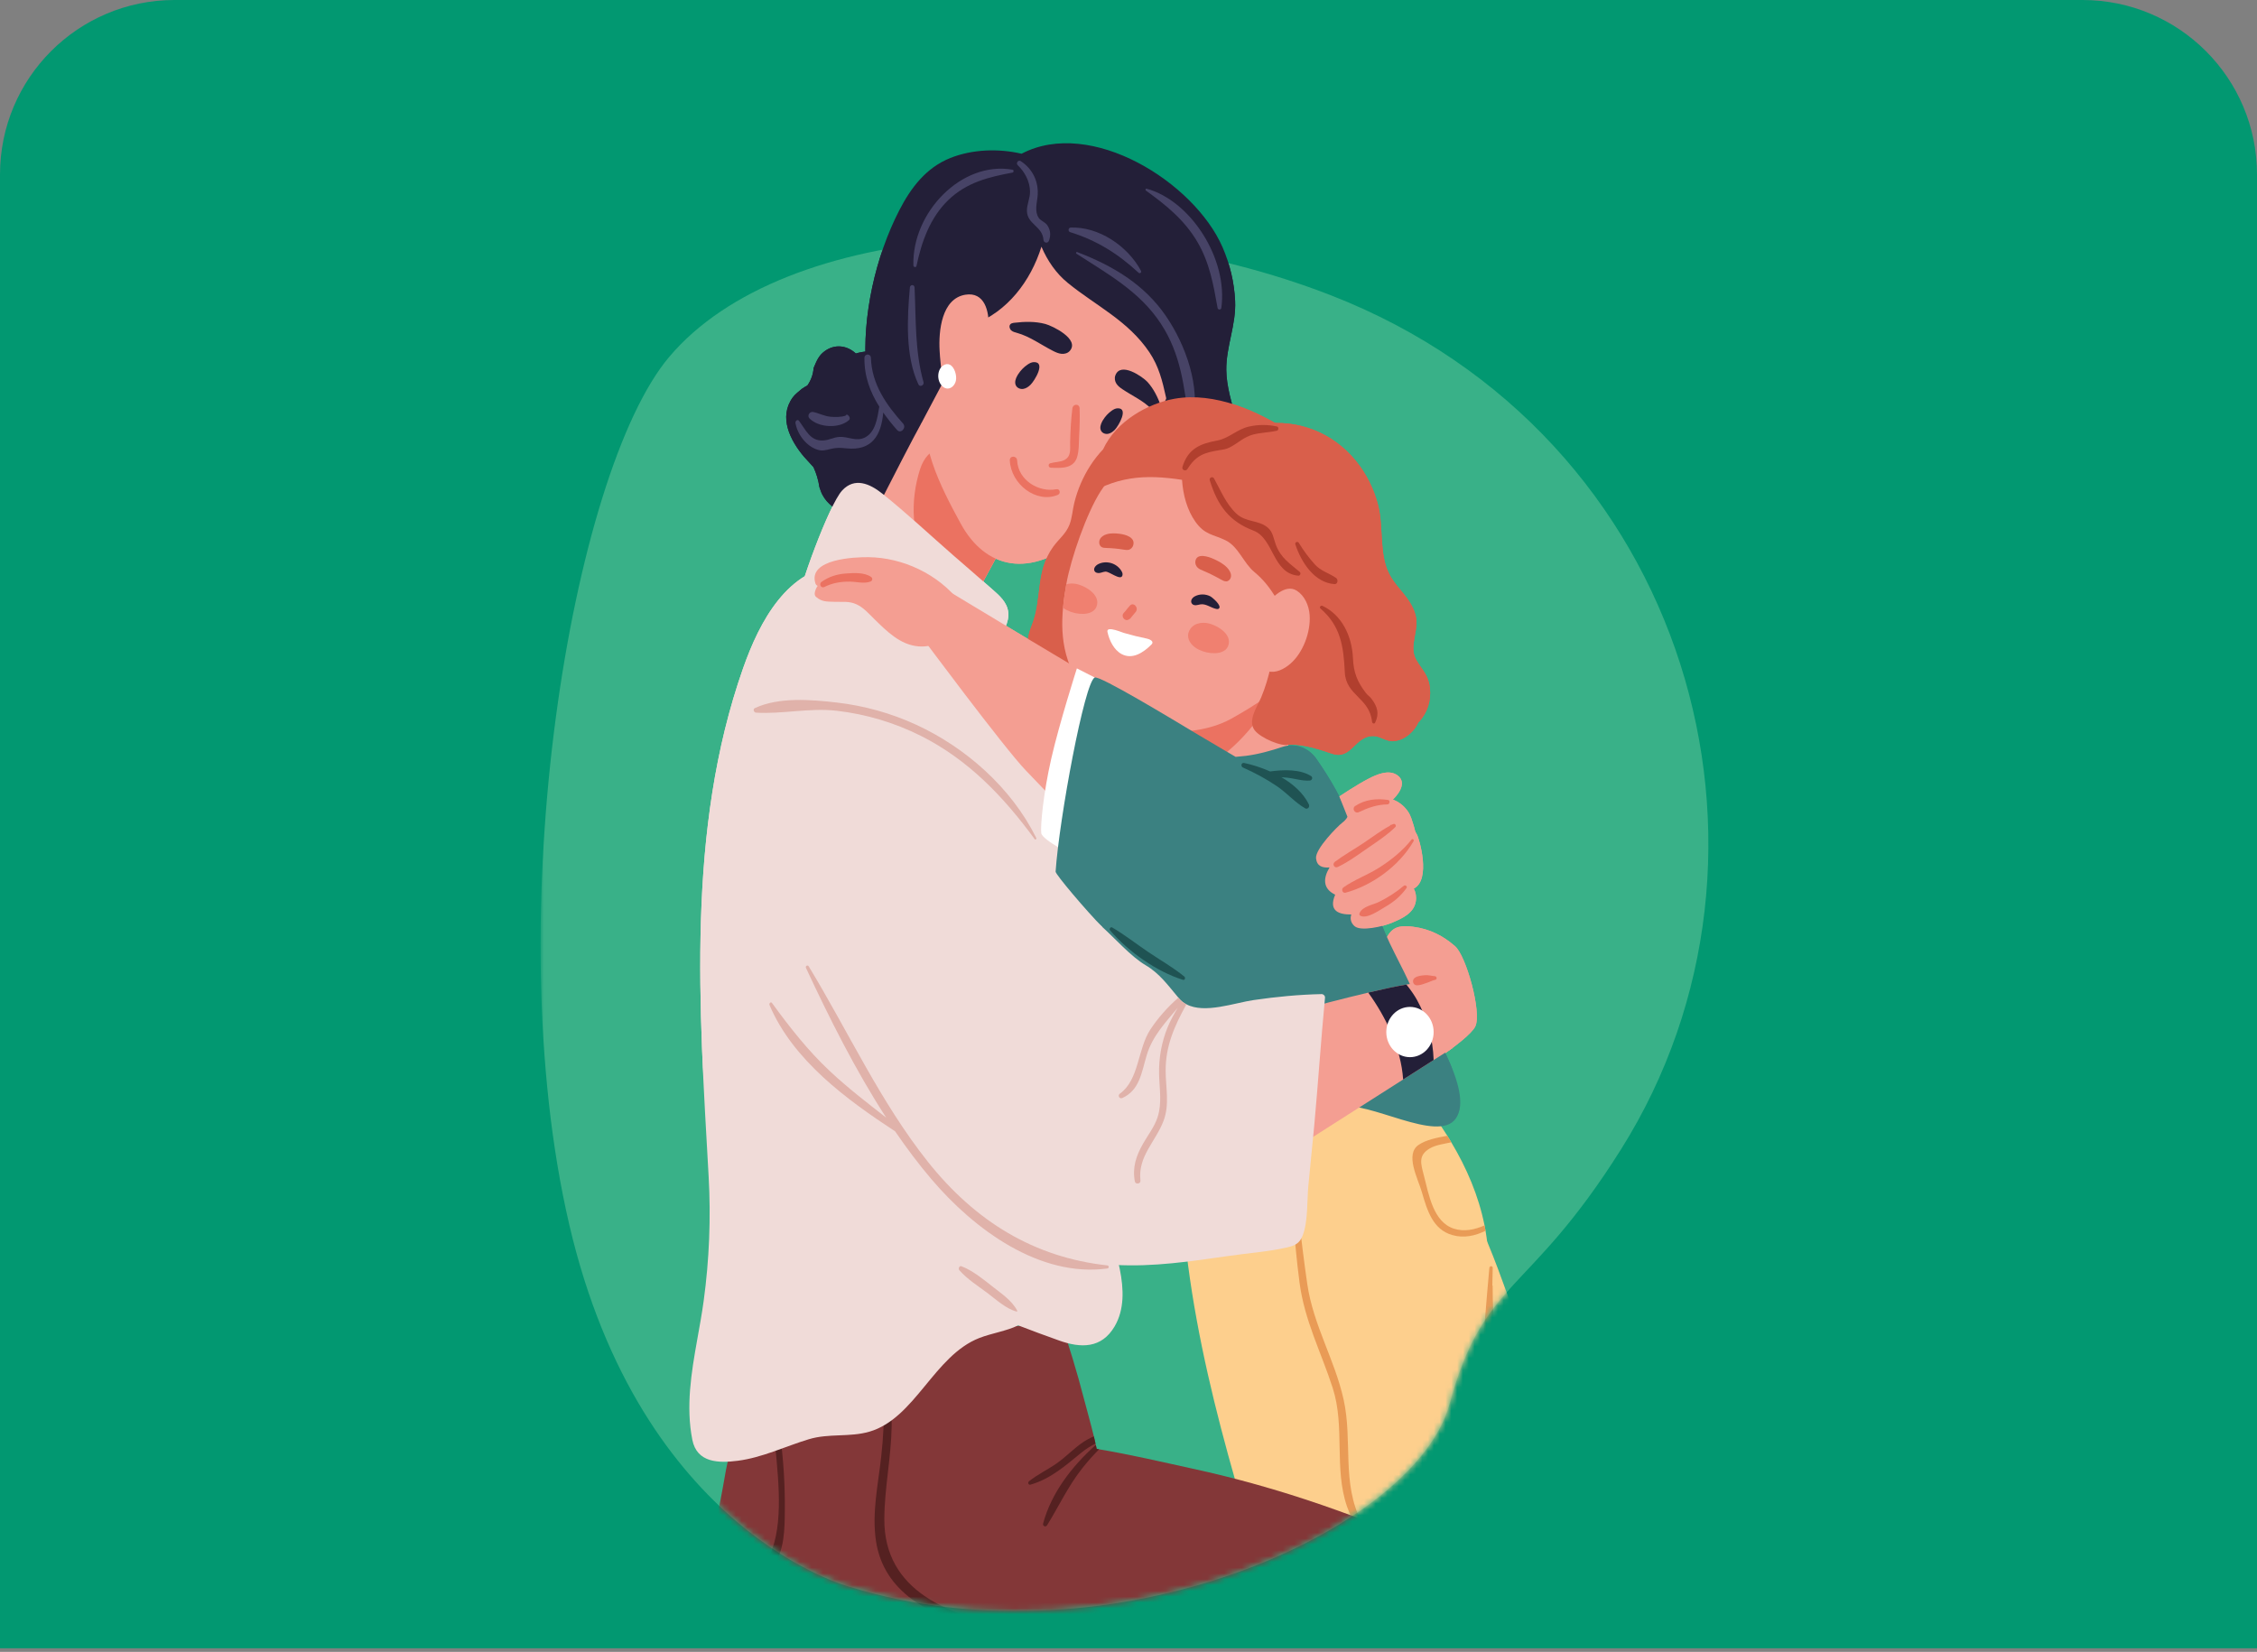 <svg width="388" height="284" viewBox="0 0 388 284" fill="none" xmlns="http://www.w3.org/2000/svg">
<rect x="0" y="0" width="388" height="284" fill="#808080" stroke="none"/>
<path d="M0 30C0 13.431 13.431 0 30 0H358C374.569 0 388 13.431 388 30V283.37H0V30Z" fill="#029871"/>
<mask id="mask0_5407_33517" style="mask-type:luminance" maskUnits="userSpaceOnUse" x="92" y="20" width="224" height="257">
<path d="M315.253 20.165H92.931V276.969H315.253V20.165Z" fill="white"/>
</mask>
<g mask="url(#mask0_5407_33517)">
<path d="M146.145 272.828C146.145 272.828 110.194 263.594 97.853 210.502C85.511 157.41 98.299 81.215 115.023 61.383C134.877 37.838 187.943 34.877 228.78 50.764C290.488 74.772 310.61 146.789 278.683 197.575C262.647 223.084 255.073 219.736 249.17 241.434C243.268 263.134 191.219 286.679 146.145 272.829" fill="#39B188"/>
</g>
<mask id="mask1_5407_33517" style="mask-type:luminance" maskUnits="userSpaceOnUse" x="99" y="40" width="195" height="237">
<path d="M175.053 40.849C149.734 40.85 126.667 47.577 115.024 61.385C109.163 68.335 103.784 82.213 99.802 99.593V217.899C113.587 264.467 146.147 272.831 146.147 272.831C155.476 275.696 165.104 276.962 174.559 276.972H174.812C210.943 276.926 244.504 258.603 249.172 241.436C255.076 219.738 262.649 223.086 278.686 197.577C310.612 146.791 290.49 74.772 228.782 50.765C211.894 44.196 192.919 40.849 175.063 40.849H175.053Z" fill="white"/>
</mask>
<g mask="url(#mask1_5407_33517)">
<path d="M138.212 78.518C138.766 79.107 139.313 79.707 139.849 80.316C140.352 81.411 140.69 82.555 140.865 83.748C141.024 84.202 141.166 84.656 141.391 85.08C142.221 86.639 143.693 87.706 145.303 88.172C154.009 90.698 158.252 78.749 158.636 71.817C158.871 67.574 158.684 64.158 154.895 61.836C152.549 60.4 149.697 60.006 147.129 60.775C145.671 59.414 143.568 59.062 141.769 60.376C140.702 61.154 140.377 62.087 139.872 63.268C139.788 64.356 139.433 65.353 138.807 66.263C138.466 66.448 138.138 66.653 137.818 66.873C137.291 67.353 136.723 67.724 136.29 68.314C133.787 71.733 135.879 75.763 138.212 78.518Z" fill="#231F38"/>
<path d="M305.193 269.912C305.193 269.912 286.894 254.99 282.301 252.166C279.89 250.682 277.491 249.165 275.061 247.716C274.018 247.094 272.777 246.187 271.498 246.606C268.518 247.585 269.136 253.187 269.43 255.457C270.085 260.479 263.968 267.456 264.291 267.54C269.915 268.999 302.255 280.676 302.255 280.676L305.193 269.912Z" fill="#F49E92"/>
<path d="M241.56 249.038C244.216 260.559 251.421 273.519 260.959 280.084C261.296 280.312 261.685 280.583 262.113 280.882C262.678 281.237 263.308 281.636 263.965 281.993C265.334 282.762 266.809 283.374 267.95 283.303C268.486 283.274 268.901 283.131 269.238 282.905C269.99 282.405 270.352 281.48 270.849 280.411C271.492 279.016 272.081 277.607 272.685 276.21C273.706 273.875 274.766 271.568 276.188 269.403C278.092 266.47 283.808 252.968 283.808 252.968C283.808 252.968 280.655 250.489 279.327 249.692C276.08 247.769 272.968 245.549 270.056 243.071C268.902 242.074 267.534 241.034 266.675 239.724C260.759 230.566 257.58 214.773 251.972 206.298C251.878 205.359 251.703 204.404 251.435 203.422C251.248 202.739 250.282 203.024 250.428 203.722C250.469 203.878 250.483 204.035 250.51 204.191C249.128 202.184 247.68 200.218 246.149 198.295C245.989 198.096 245.734 198.38 245.881 198.58C247.612 200.902 249.223 203.35 250.764 205.859C251.637 214.218 246.632 221.224 243.413 228.587C240.542 235.153 239.924 242.002 241.561 249.038" fill="#FDCF8D"/>
<path d="M215.078 263.766C217.601 272.125 219.841 282.551 228.401 286.139C233.055 288.09 238.301 287.92 243.198 288.418C249.638 289.072 255.903 290.369 262.235 291.737C262.343 291.764 262.437 291.75 262.531 291.722C262.839 291.835 263.241 291.664 263.229 291.223C262.933 286.096 261.686 280.97 260.733 275.943C259.753 270.701 258.734 265.475 257.688 260.249C256.722 255.435 255.34 250.791 255.125 245.836C254.911 240.751 255.447 235.695 255.782 230.64C256.171 224.673 256.4 218.662 255.553 212.725C255.5 212.339 255.447 211.969 255.379 211.598C255.326 211.285 255.259 210.972 255.205 210.673C254.186 205.575 252.133 200.804 249.49 196.388C249.275 196.005 249.048 195.634 248.807 195.265C246.163 191.035 242.997 187.119 239.723 183.529C240.125 183.173 240.515 182.788 240.89 182.361C241.037 182.19 240.824 181.977 240.663 182.118C240.259 182.488 239.817 182.816 239.361 183.13C238.999 182.746 238.649 182.361 238.288 181.99C238.113 181.805 237.778 182.062 237.939 182.275C238.234 182.688 238.528 183.087 238.825 183.5C234.049 186.491 227.193 186.96 222.055 187.588C216.031 188.328 209.94 188.542 203.876 188.285C203.5 188.27 203.246 188.626 203.219 188.982C201.394 214.603 207.779 239.61 215.078 263.765" fill="#FDCF8D"/>
<path d="M256.157 252.773C257.337 258.626 258.679 264.451 259.927 270.289C260.034 270.802 260.141 271.301 260.249 271.814C260.879 274.818 261.456 277.866 262.113 280.885C262.756 283.805 263.482 286.696 264.366 289.516C264.487 289.915 265.145 289.872 265.092 289.416C264.797 286.938 264.419 284.461 263.965 281.996C263.885 281.498 263.791 280.999 263.695 280.516C265.226 281.669 267.251 282.409 269.236 282.908C269.988 282.409 270.351 281.483 270.847 280.416C271.491 279.02 272.081 277.61 272.686 276.215C272.027 273.965 271.035 271.799 269.934 269.664C267.239 264.436 265.132 259.765 264.072 253.883C263.038 248.272 260.638 243.487 258.867 238.147C257.016 232.55 256.613 226.952 256.599 221.072C256.599 221.03 256.572 221.015 256.545 221C256.572 219.99 256.599 218.978 256.613 217.981C256.627 217.583 256.075 217.597 256.035 217.981C255.002 229.802 253.809 241.025 256.156 252.773" fill="#E99B56"/>
<path d="M221.85 198.187C222.941 205.695 223.635 213.266 224.735 220.768C225.773 227.836 229.425 233.69 230.962 240.532C232.587 247.775 230.567 254.895 234.084 261.749C235.616 264.733 237.146 267.303 237.655 270.721C238.106 273.737 237.901 276.688 237.469 279.682C237.425 279.984 236.997 279.894 236.985 279.612C236.827 275.569 237.083 271.405 235.692 267.566C234.604 264.563 232.614 262.04 231.568 259.017C229.304 252.467 231.248 245.269 229.11 238.639C227.103 232.411 224.258 227.077 223.392 220.435C222.433 213.083 222.039 205.624 221.614 198.222C221.605 198.081 221.83 198.045 221.851 198.188" fill="#E99B56"/>
<path d="M121.89 273.251C121.85 276.627 122.078 279.974 122.654 283.135C124.305 292.264 129.846 299.142 138.23 301.89C147.126 304.811 156.692 306.021 166.082 306.918C165.626 310.038 165.17 313.157 164.74 316.275C164.271 319.608 163.814 322.94 163.358 326.273C163.305 326.685 163.238 327.085 163.184 327.498C162.165 335.059 161.158 342.623 160.138 350.169C160.085 350.554 160.273 350.925 160.676 350.925C175.728 350.995 239.078 342.749 255.54 340.073C263.67 338.748 272.068 337.836 279.768 334.533C291.039 329.704 293.816 314.979 292.473 303.401C290.824 289.158 279.917 283.02 268.943 277.096C255.526 269.847 241.601 263.709 227.285 258.753C219.934 256.219 212.488 254.111 204.908 252.472C199.635 251.318 194.309 250.067 188.943 249.169C188.809 249.14 188.661 249.126 188.528 249.096C188.473 248.87 188.434 248.642 188.379 248.414C188.366 248.342 188.352 248.257 188.326 248.186C188.245 247.773 188.138 247.36 188.043 246.947C187.507 244.739 186.891 242.56 186.34 240.481C185.145 235.839 183.75 231.297 182.208 226.781C182.369 226.781 182.53 226.753 182.704 226.766C183.523 226.881 183.51 225.528 182.704 225.415C182.356 225.372 182.033 225.372 181.724 225.4C181.671 225.244 181.632 225.1 181.578 224.959C181.39 224.418 180.598 224.631 180.76 225.187C180.786 225.315 180.826 225.428 180.852 225.556C178.949 226.084 177.66 227.693 175.433 227.92C172.36 228.263 168.685 227.194 165.587 226.953C159.065 226.454 152.478 226.384 145.985 227.381C141.692 228.035 136.46 228.704 133.401 232.336C130.194 236.124 128.477 241.822 126.639 246.449C124.6 251.634 124.882 253.313 123.419 260.021C122.615 263.709 122.078 267.656 121.931 271.614C121.903 272.155 121.89 272.711 121.89 273.251Z" fill="#833738"/>
<path d="M121.891 273.25C126.184 273.522 130.571 272.781 133.039 269.121C134.837 266.428 134.891 262.968 134.917 259.807C134.971 255.264 134.676 250.777 134.06 246.291C133.978 245.692 133.025 245.85 133.08 246.433C133.563 252.387 134.823 260.676 132.73 266.372C130.892 271.385 126.439 271.898 121.932 271.613C121.903 272.154 121.891 272.71 121.891 273.251" fill="#552121"/>
<path d="M255.997 301.874C259.225 300.642 262.49 300.184 265.848 300.071C266.578 300.682 266.918 301.652 266.842 303.005C266.65 303.166 266.456 303.325 266.264 303.487C266.414 303.154 264.718 305.467 264.874 305.198C264.298 306.198 264.425 307.624 263.922 308.506C262.723 310.604 259.912 310.12 257.737 310.34C254.046 308.431 249.972 307.746 245.895 307.655C249.182 305.491 252.255 303.284 255.998 301.874M150.574 264.832C151.875 273.831 159.912 277.606 167.358 279.785C171.972 281.138 176.736 281.992 181.512 282.32C186.314 282.648 191.076 282.034 195.866 282.135C201.594 282.249 205.458 284.955 210.529 287.247C214.005 288.815 217.68 289.326 221.41 289.569C231.351 290.21 241.024 290.907 250.67 293.785C254.614 294.952 259.739 296.29 263.482 298.583C258.062 298.84 252.696 301.246 248.135 304.166C246.633 305.12 245.237 306.288 243.695 307.185C241.387 308.495 238.771 308.552 236.207 308.738C231.781 309.037 227.339 309.136 222.913 309.094C204.801 308.923 166.083 306.914 166.083 306.914C165.627 310.033 165.17 313.152 164.741 316.272C168.993 315.959 173.234 315.403 177.486 314.919C181.336 314.491 185.187 314.136 189.064 314.121C192.525 314.121 195.973 314.634 199.447 314.577C202.869 314.506 206.196 313.622 209.564 313.096C213.534 312.499 217.532 312.285 221.531 312.056C226.225 311.8 231.337 311.658 236.047 310.418C238.917 310.234 241.722 310.062 244.298 308.639C244.337 308.667 244.378 308.681 244.431 308.696C248.229 309.08 251.904 310.006 255.594 310.875C254.655 311.202 253.756 311.658 252.952 312.313C250.067 314.634 249.074 318.551 246.551 321.199C242.741 325.202 236.127 326.227 231.043 326.654C226.307 327.066 221.531 326.797 216.796 326.484C206.733 325.8 196.859 325.941 186.783 326.356C178.962 326.683 171.168 326.455 163.359 326.269C163.306 326.683 163.238 327.081 163.185 327.494C172.778 327.865 182.369 327.722 191.962 327.294C197.96 327.025 203.943 326.853 209.939 327.209C215.333 327.509 220.727 328.078 226.119 328.05C233.605 328.022 243.814 327.337 248.685 320.373C250.16 318.238 251.139 315.618 253.017 313.822C254.56 312.356 256.399 311.757 258.331 311.487C258.438 311.515 258.559 311.53 258.666 311.558C258.814 311.587 258.921 311.502 258.988 311.402C259.699 311.315 260.41 311.287 261.135 311.259C263.362 311.174 264.139 311.202 265.039 309.18C265.052 308.012 265.32 306.886 265.87 305.819C266.367 305.05 266.957 304.409 267.669 303.882C268.111 303.311 268.393 303.311 268.594 302.572C268.862 301.688 268.594 301.091 268.138 300.363C268.07 300.25 267.976 300.137 267.896 300.037H268.138C268.702 300.037 268.849 299.096 268.272 298.968C267.507 298.797 266.729 298.697 265.964 298.627C265.414 298.342 264.851 298.099 264.395 297.858C262.584 296.904 260.732 296.035 258.854 295.236C250.349 291.634 241.307 289.655 232.211 288.756C226.697 288.216 220.995 288.586 215.561 287.375C211.08 286.378 207.484 283.545 203.246 281.936C198.402 280.085 193.317 280.782 188.3 280.952C183.215 281.123 178.13 280.726 173.139 279.685C163.4 277.663 151.97 273.69 152.023 261.172C152.05 255.817 153.204 250.548 153.285 245.193C153.351 240.323 152.828 235.522 151.299 230.922C151.205 230.624 150.803 230.737 150.857 231.05C152.171 237.488 152.212 243.911 151.487 250.434C150.963 255.19 149.877 260.033 150.575 264.832" fill="#552121"/>
<path d="M239.222 163.629C239.897 162.915 237.702 162.52 237.839 162.237C238.992 159.863 239.687 158.922 242.909 159.329C245.839 159.7 248.113 160.913 250.139 162.672C252.061 164.343 254.741 174.013 253.632 176.438C252.473 178.976 241.59 185.627 241.59 185.627C241.59 185.627 243.744 181.066 241.853 178.843C238.611 175.028 236.389 171.14 236.167 166.566C236.171 166.667 237.916 165.009 239.222 163.629Z" fill="#F49E92"/>
<path d="M212.466 72.078C211.065 77.853 208.267 82.695 203.093 85.936C195.464 90.713 186.492 90.16 179.305 84.768C176.683 82.799 174.229 80.494 171.21 79.218C167.939 77.834 164.499 78.33 161.07 78.466C156.867 78.63 152.318 77.934 150.267 73.521C149.882 72.693 149.597 71.818 149.361 70.922C149.301 68.477 149.088 65.991 148.884 63.388C148.182 54.42 150.505 44.106 154.584 36.182C156.598 32.266 159.204 28.829 163.374 27.165C167.146 25.658 171.651 25.504 175.617 26.431C187.567 20.167 205.318 31.365 210.163 42.49C211.435 45.41 212.177 48.549 212.329 51.737C212.524 55.845 210.764 59.597 210.813 63.625C210.846 66.492 211.772 69.269 212.466 72.078Z" fill="#231F38"/>
<path d="M145.459 97.894L165.128 107.065C165.128 107.065 166.405 104.735 167.862 102.096C169.432 99.207 171.225 95.933 171.765 94.931C171.877 94.739 171.934 94.635 171.946 94.621L162.473 67.285C162.473 67.285 161.431 67.285 158.417 72.71C155.404 78.151 145.459 97.894 145.459 97.894Z" fill="#F49E92"/>
<path d="M159.932 97.258C162.294 100.413 164.878 101.887 167.864 102.095C169.432 99.205 171.225 95.931 171.767 94.929C171.114 92.938 170.377 90.977 169.642 89.046C168.405 85.831 167.226 82.101 165.405 79.226C163.071 75.554 159.433 76.734 158.169 80.671C156.447 86.008 156.53 92.703 159.933 97.259" fill="#EB7261"/>
<path d="M119.018 247.532C119.807 251.516 123.559 251.559 126.831 251.137C131.065 250.592 134.983 248.663 139.054 247.435C142.501 246.395 146.06 247.126 149.46 246.136C157.327 243.843 160.551 233.076 168.354 230.033C170.485 229.203 172.974 228.86 175.04 227.861C177.388 228.773 179.749 229.639 182.091 230.472C185.759 231.779 189.36 231.891 191.622 228.024C194.984 222.271 191.232 214.1 189.746 208.295C189.495 207.315 189.242 206.321 189.235 205.304C189.227 204.163 189.53 203.046 189.767 201.93C191.018 196.057 189.471 190.946 189.252 185.153C189.029 179.271 190.152 173.477 191.248 167.745C192.47 161.359 193.249 154.855 191.177 148.567C190.07 145.206 188.469 142.049 187.173 138.773C186.948 138.205 186.742 137.633 186.53 137.062C186.047 134.36 185.359 131.697 184.343 129.105C181.633 122.185 176.478 116.782 171.179 112.007C164.019 105.557 154.612 96.329 144.476 97.086C135.4 97.763 130.6 106.771 127.747 114.881C117.954 142.726 120.194 173.203 121.82 202.23C122.222 209.368 121.935 216.55 120.972 223.627C120.671 225.843 120.258 228.082 119.855 230.335C118.836 236.04 117.888 241.831 119.018 247.531" fill="#F0DBD8"/>
<path d="M144.216 104.558C150.2 109.956 159.936 112.27 167.731 112.747C167.359 113.294 167.02 113.814 166.763 114.291C166.547 114.695 167.066 115.132 167.373 114.79C169.25 112.692 173.679 108.625 173.332 105.291C173.145 103.493 171.748 102.35 170.533 101.272C168.389 99.374 166.214 97.511 164.056 95.631C159.944 92.049 155.925 88.262 151.676 84.866C149.531 83.152 146.914 82.001 144.766 84.338C142.524 86.776 137.221 101.241 136.886 104.542C136.505 108.274 141.535 102.141 144.216 104.558Z" fill="#F0DBD8"/>
<path d="M193.462 41.046C194.706 42.151 203.039 63.163 203.039 63.163L197.874 74.036C197.874 74.036 188.806 89.851 186.049 92.162C176.994 99.752 169.35 97.696 165.154 90.019C163.378 86.77 161.467 83.133 160.305 79.625C159.772 78.015 159.346 76.354 158.918 74.71C158.794 74.239 158.322 73.213 158.418 72.716L160.503 61.872L163.801 46.759L169.009 36.068L176.505 30.171L184.115 31.093L193.463 41.045L193.462 41.046Z" fill="#F49E92"/>
<path d="M189.591 72.264C189.984 71.608 190.508 71.042 191.117 70.611C191.413 70.403 191.743 70.221 192.097 70.203C194.127 70.098 192.264 73.262 191.658 73.881C191.328 74.219 190.933 74.511 190.481 74.59C190.029 74.669 189.515 74.489 189.288 74.065C189.02 73.568 189.216 72.936 189.49 72.441C189.522 72.381 189.556 72.322 189.591 72.264" fill="#231F38"/>
<path d="M157.197 66.887C157.263 67.13 154.51 71.862 154.51 71.862L158.417 72.71C158.417 72.71 164.17 61.829 165.977 58.543C166.471 57.643 166.921 56.723 167.344 55.793C173.172 53.601 177.174 48.363 179.036 42.417C180.08 44.856 181.561 47.01 183.573 48.649C188.394 52.577 193.936 55.133 197.587 60.562C199.203 62.965 199.819 65.459 200.44 68.267C201.061 71.075 201.076 70.802 201.026 73.671C201.019 74.096 201.621 74.176 201.717 73.769C202.067 72.32 202.268 70.724 202.306 69.103C202.38 69.084 202.448 69.034 202.488 68.947C204.282 65.168 203.246 61.533 203.412 57.531C203.606 52.84 202.283 47.791 200.629 43.464C197.756 35.944 190.451 30.673 183.509 27.813C175.31 24.436 169.123 31.15 165.105 37.886C160.255 46.02 157.839 55.972 157.248 65.558C156.861 65.839 156.879 66.529 157.197 66.887Z" fill="#231F38"/>
<path d="M185.171 43.336C191.167 45.63 196.687 48.815 200.49 54.414C203.819 59.316 206.472 66.557 205.002 72.645C204.932 72.937 204.452 72.976 204.407 72.645C203.558 66.46 203.039 60.949 199.556 55.635C195.912 50.076 190.359 47.066 185.058 43.62C184.921 43.531 185.01 43.274 185.171 43.336Z" fill="#474366"/>
<path d="M184.068 39.126C188.824 38.954 193.811 42.216 196.147 46.557C196.298 46.84 195.954 47.098 195.734 46.894C192.166 43.592 188.523 41.328 183.968 39.912C183.555 39.784 183.642 39.141 184.068 39.126Z" fill="#474366"/>
<path d="M199.673 70.057C199.657 70.005 199.639 69.955 199.621 69.905C199.053 68.349 198.34 66.838 197.245 65.653C196.469 64.813 192.639 62.093 191.736 64.553C191.557 65.045 191.669 65.573 191.924 65.969C192.181 66.366 192.562 66.65 192.951 66.913C194.648 68.06 196.596 68.901 198.004 70.388C198.23 70.625 198.454 70.887 198.772 70.99C199.09 71.09 199.538 70.957 199.679 70.617C199.757 70.431 199.727 70.238 199.673 70.057Z" fill="#231F38"/>
<path d="M178.843 116.362C185.47 123.668 195.823 122.042 203.726 119.028C212.005 115.87 218.802 109.662 220.89 99.871C222.005 94.642 221.464 89.624 221.39 84.326C221.329 79.927 221.791 76.66 218.712 73.845C219.793 74.317 220.856 74.795 221.875 75.268C222.257 75.445 222.478 74.766 222.148 74.545C216.329 70.647 208.804 67.34 201.905 68.557C197.339 69.363 191.882 72.398 189.636 77.248C188.84 78.086 188.109 79.014 187.456 80.022C186.197 81.965 185.239 84.169 184.674 86.488C184.373 87.72 184.318 88.993 183.868 90.175C183.253 91.79 182.026 92.646 181.035 94.03C177.945 98.346 179.211 102.93 177.369 107.522C176.026 110.87 176.402 113.67 178.843 116.362Z" fill="#D95F4B"/>
<path d="M215.834 127.282C217.7 128.901 219.462 128.03 221.658 128.004C224.139 127.974 226.699 128.799 228.992 129.577C232.399 130.736 232.888 126.398 236.205 126.549C237.412 126.604 238.37 127.576 239.689 127.415C240.667 127.294 241.548 126.876 242.33 126.195C243.029 125.586 243.522 124.891 243.853 124.154C243.89 124.13 243.928 124.113 243.96 124.078C245.391 122.508 246.053 120.507 245.808 118.252C245.56 115.987 244.456 115.189 243.462 113.441C242.07 110.992 244.108 108.398 243.31 105.624C242.507 102.821 240.272 101.318 238.948 98.92C237.012 95.413 237.901 90.768 236.915 86.868C236.203 84.049 234.879 81.45 233.125 79.284C229.038 74.239 223.039 72.084 217.079 72.883C216.86 72.913 216.85 73.258 217.079 73.272C217.419 73.293 217.756 73.342 218.096 73.373C216.062 74.51 216.64 79.091 217.093 82.042C217.877 87.134 218.069 92.365 217.658 97.513C217.358 101.233 216.556 104.8 215.872 108.411C215.779 108.453 215.702 108.526 215.678 108.666C215.003 112.638 213.79 116.779 213.331 120.751C213.039 123.271 214.037 125.722 215.834 127.281" fill="#D95F4B"/>
<path d="M197.242 124.755C197.242 124.755 199.24 130.23 203.206 133.373C204.083 134.075 205.075 134.67 206.151 135.051C212.059 137.141 222.865 132.825 222.865 132.825L218.194 117.372L217.361 114.701L208.193 119.278L197.242 124.755V124.755Z" fill="#F49E92"/>
<path d="M197.242 124.753C197.242 124.753 199.24 130.228 203.206 133.371C211.196 131.556 216.873 122.708 216.873 122.708L217.155 117.115L208.193 119.276L197.242 124.753Z" fill="#EB7261"/>
<path d="M188.09 120.812C193.108 126.053 204.56 127.474 211.658 123.571C219.721 119.128 229.46 111.696 229.526 104.348C229.66 89.707 219.102 73.543 203.888 76.348C196.926 77.645 193.21 78.285 189.212 84.467C186.811 88.198 184.1 95.974 183.308 100.431V100.46C183.093 101.67 182.88 103.023 182.745 104.489V104.504C182.275 109.687 182.87 115.343 188.09 120.812Z" fill="#F49E92"/>
<path d="M215.691 125.553C216.723 126.895 220.398 128.468 221.659 128.005C226.881 126.087 228.82 119.635 228.301 113.643C227.827 108.183 224.773 101.165 220.746 97.481C220.612 96.515 220.458 95.556 220.284 94.611C220.242 94.378 219.936 94.457 219.921 94.663C219.863 95.436 219.822 96.213 219.786 96.989C219.567 97.081 219.417 97.317 219.57 97.611C219.626 97.718 219.687 97.822 219.743 97.929C219.443 105.379 219.716 112.913 216.81 119.9C216.195 121.379 214.409 123.885 215.691 125.553" fill="#D95F4B"/>
<path d="M185.644 85.881C191.708 81.763 196.873 81.54 203.202 82.493C203.372 85.078 204.066 87.668 205.501 89.699C207.119 91.987 208.553 91.848 210.705 92.903C212.902 93.981 213.761 96.784 215.623 98.335C217.22 99.668 218.183 100.928 219.329 102.726C219.621 103.188 219.877 103.69 220.263 104.07C220.39 104.196 221.122 104.587 221.159 104.661C223.131 108.664 226.283 123.08 230.326 123.032C231.038 123.025 231.88 105.062 231.144 104.921C230.972 104.887 230.801 104.854 230.628 104.819C230.44 98.055 228.585 90.648 226.075 84.514C223.837 79.047 219.858 75.628 214.731 74.032C205.12 71.039 192.585 73.813 186.784 83.724C186.234 84.191 185.709 84.699 185.223 85.269C184.953 85.585 185.302 86.113 185.644 85.881" fill="#D95F4B"/>
<path d="M205.067 102.772C205.176 102.668 205.3 102.58 205.425 102.514C206.251 102.087 207.244 102.106 208.068 102.526C208.402 102.696 210.159 104.179 209.516 104.644C209.387 104.736 209.217 104.717 209.066 104.685C208.183 104.504 207.288 103.748 206.366 103.909C206.1 103.955 205.838 104.046 205.569 104.058C204.801 104.092 204.498 103.322 205.068 102.772" fill="#231F38"/>
<path d="M188.412 97.263C188.52 97.158 188.645 97.071 188.77 97.005C190.185 96.27 192.08 96.823 192.865 98.299C192.98 98.515 193.026 98.787 192.928 99.011C192.572 99.823 190.703 98.241 190.049 98.278C189.7 98.297 189.373 98.459 189.029 98.512C188.686 98.565 188.27 98.46 188.134 98.12C188.009 97.813 188.167 97.498 188.412 97.263Z" fill="#231F38"/>
<path d="M188.981 93.052C189.001 92.922 189.042 92.796 189.103 92.683C189.332 92.256 189.768 92 190.211 91.861C190.936 91.638 191.71 91.68 192.46 91.77C193.388 91.882 195.257 92.346 194.801 93.784C194.69 94.136 194.403 94.42 194.065 94.516C193.769 94.599 193.457 94.544 193.154 94.495C192.173 94.334 191.18 94.24 190.188 94.212C189.881 94.203 189.554 94.194 189.305 94.008C189.027 93.799 188.926 93.413 188.982 93.052" fill="#D95F4B"/>
<path d="M211.575 99.312C211.615 99.187 211.634 99.053 211.627 98.919C211.598 98.414 211.288 97.932 210.915 97.551C210.303 96.926 209.52 96.507 208.738 96.144C207.77 95.692 205.711 94.993 205.493 96.512C205.44 96.886 205.59 97.302 205.88 97.585C206.132 97.831 206.467 97.968 206.789 98.104C207.832 98.543 208.854 99.047 209.846 99.609C210.152 99.782 210.479 99.966 210.814 99.952C211.183 99.937 211.463 99.658 211.574 99.312" fill="#D95F4B"/>
<path d="M216.558 105.651C215.112 108.312 214.014 114.383 217.969 115.414C219.329 115.77 220.745 115.049 221.831 114.11C223.991 112.246 225.342 108.687 225.142 105.763C225.028 104.094 224.271 102.409 222.918 101.549C220.976 100.316 218.557 102.69 217.217 104.601C216.95 104.979 216.726 105.342 216.558 105.651Z" fill="#F49E92"/>
<path d="M193.196 105.362C193.441 105.09 193.687 104.832 193.891 104.522C193.922 104.479 193.957 104.452 193.991 104.419C194.07 104.33 194.144 104.234 194.223 104.143C194.852 103.423 195.83 104.484 195.231 105.213C194.934 105.575 194.637 105.936 194.34 106.298C194.252 106.405 194.155 106.463 194.057 106.499C193.418 106.928 192.614 106.012 193.196 105.362Z" fill="#EB7261"/>
<path d="M190.386 108.652C190.704 110.122 191.492 111.731 192.8 112.443C194.677 113.466 196.583 112.173 197.937 110.822C198.509 110.254 197.596 109.883 197.196 109.802C195.853 109.53 194.517 109.2 193.198 108.814C192.958 108.746 191.882 108.288 191.128 108.19C190.643 108.128 190.292 108.214 190.386 108.652Z" fill="white"/>
<path d="M158.309 109.318C158.309 109.318 172.589 128.559 176.385 132.496C178.379 134.565 180.352 136.66 182.371 138.699C183.239 139.574 184.231 140.778 185.569 140.705C188.683 140.535 189.384 134.945 189.623 132.668C190.153 127.628 189.137 122.48 188.037 117.6C188.686 117.886 189.336 118.169 189.997 118.416C190.319 118.535 190.519 118.004 190.226 117.838C185.114 114.956 163.163 101.692 163.163 101.692L158.309 109.318Z" fill="#F49E92"/>
<path d="M188.2 116.483L185.127 114.914C185.127 114.914 182.104 124.377 180.723 130.429C179.34 136.483 178.837 142.091 179.006 143.247C179.173 144.405 184.461 147.074 184.461 147.074L188.2 116.483H188.2Z" fill="white"/>
<path d="M181.47 149.856C181.438 150.324 186.785 156.623 189.49 159.368C189.365 165.478 191.28 171.497 194.196 176.836C196.238 180.574 197.833 184.387 199.655 188.225C200.894 190.834 202.575 192.375 205.338 192.815C213.279 194.078 222.704 192.247 230.438 190.317C235.163 189.135 247.2 196.623 250.25 192.322C253.682 187.484 244.878 175.157 242.981 170.604C241.029 165.909 238.354 161.856 236.797 156.923C235.172 151.768 234.05 146.44 232.201 141.363C230.792 137.49 228.658 133.848 226.292 130.454C224.95 128.529 222.621 127.692 220.47 128.411C218.63 129.028 216.303 129.689 214.175 129.952C213.586 130.025 213.003 130.065 212.416 130.124C210.289 128.852 208.14 127.619 206.033 126.357C201.336 123.543 189.088 116.119 188.2 116.484C186.448 117.205 182.084 140.786 181.47 149.856Z" fill="#3B8181"/>
<path d="M140.078 101.852C140.027 102.102 140.06 102.433 140.266 102.608C141.358 103.53 142.126 103.409 143.478 103.469C144.834 103.529 145.949 103.295 147.272 103.913C148.456 104.465 149.312 105.46 150.243 106.374C152.437 108.531 154.758 110.874 157.91 111.13C160.64 111.352 162.794 109.952 164.045 107.415C164.597 106.297 164.911 105.144 164.751 104.108C165.053 104.204 165.282 103.837 165.071 103.566C161.312 98.695 155.202 95.864 149.315 95.794C146.988 95.764 138.876 96.075 140.172 100.28C140.232 100.473 140.378 100.652 140.56 100.728C140.337 101.048 140.165 101.416 140.078 101.852" fill="#F49E92"/>
<path d="M141.233 100.044C142.47 99.148 143.875 98.715 145.366 98.605C146.716 98.505 148.597 98.368 149.762 99.201C150.06 99.412 149.993 99.846 149.668 99.974C148.564 100.409 147.307 100.013 146.15 99.998C144.588 99.978 143.133 100.206 141.714 100.919C141.159 101.196 140.721 100.413 141.232 100.044" fill="#EB7261"/>
<path d="M175.013 64.374C175.448 63.69 176.016 63.104 176.675 62.664C176.994 62.453 177.348 62.269 177.725 62.26C179.88 62.21 177.821 65.512 177.162 66.15C176.804 66.499 176.377 66.797 175.896 66.867C175.415 66.936 174.874 66.73 174.644 66.276C174.373 65.74 174.599 65.075 174.901 64.558C174.937 64.496 174.974 64.434 175.013 64.374Z" fill="#231F38"/>
<path d="M180.534 79.654C181.276 79.426 182.316 79.454 182.993 79.083C184.201 78.42 183.939 77.263 183.967 76.088C184.013 74.123 184.11 72.177 184.35 70.228C184.45 69.407 185.57 69.348 185.597 70.228C185.646 71.796 185.61 73.35 185.521 74.916C185.457 76.098 185.516 77.536 185.138 78.672C184.48 80.646 182.27 80.476 180.632 80.412C180.226 80.396 180.133 79.778 180.535 79.654" fill="#EB7261"/>
<path d="M174.192 55.52C174.25 55.509 174.308 55.502 174.364 55.496C176.142 55.286 177.963 55.236 179.698 55.699C180.929 56.026 185.676 58.318 183.904 60.335C183.551 60.737 182.993 60.882 182.477 60.831C181.96 60.782 181.473 60.558 181.005 60.319C178.954 59.275 177.047 57.85 174.848 57.237C174.494 57.141 174.122 57.056 173.843 56.805C173.566 56.556 173.431 56.075 173.667 55.779C173.795 55.617 173.992 55.554 174.192 55.52Z" fill="#231F38"/>
<path d="M161.532 60.319C161.653 62.364 162.085 69.965 165.661 68.373C167.354 67.62 168.188 64.856 168.793 63.211C169.61 60.987 170.19 58.669 169.933 56.297C170.102 53.498 169.244 50.135 165.954 50.671C161.879 51.334 161.329 56.889 161.532 60.319" fill="#F49E92"/>
<path d="M215.238 175.937L216.875 201.102L241.212 185.593L246.458 182.246L249.651 180.21C249.651 180.21 247.787 170.242 245.491 169.058C245.049 168.831 243.694 168.945 241.775 169.273C239.978 169.573 237.697 170.071 235.215 170.655C226.415 172.718 215.239 175.937 215.239 175.937" fill="#F49E92"/>
<path d="M158.879 188.298C160.864 193.34 162.998 198.367 165.922 202.896C172 212.266 181.136 216.852 191.72 217.465C198.241 217.836 204.761 216.852 211.201 215.927C214.501 215.442 217.949 215.214 221.197 214.474C222.551 214.161 223.397 213.833 223.947 212.395C224.886 209.974 224.672 206.384 224.925 203.779C225.275 200.346 225.609 196.929 225.932 193.497C226.603 186.176 227.086 178.842 227.784 171.522C227.81 171.195 227.489 170.895 227.193 170.91C223.288 170.995 219.398 171.366 215.521 171.935C212.248 172.404 207.096 174.342 203.957 172.661C203.487 172.434 203.058 172.092 202.695 171.665C202.656 171.621 202.615 171.564 202.576 171.522C200.79 169.4 199.355 167.363 196.94 165.94C194.471 164.502 191.531 161.187 189.491 159.365C186.943 157.086 185.014 155.985 183.175 152.98C181.539 150.287 179.754 147.696 177.849 145.219C174.455 140.775 170.658 136.802 166.459 133.298C166.768 131.589 167.077 129.881 167.385 128.172C167.56 127.16 166.097 126.719 165.91 127.744C165.628 129.225 165.372 130.706 165.118 132.186C164.809 131.945 164.527 131.688 164.218 131.447C164.018 131.304 163.803 131.617 163.964 131.788C164.312 132.144 164.661 132.501 164.997 132.857C163.924 139.18 162.917 145.545 161.521 151.77C160.019 158.519 154.989 164.102 154.546 171.081C154.171 177.105 156.733 182.887 158.879 188.298" fill="#F0DBD8"/>
<path d="M192.94 188.771C195.918 187.418 196.239 184.398 197.125 181.435C198.132 178.062 200.399 175.768 202.466 173.261C201.836 174.33 201.218 175.412 200.749 176.565C199.689 179.13 199.192 181.906 199.259 184.711C199.313 187.261 199.796 189.611 198.991 192.103C198.427 193.784 197.354 195.122 196.495 196.632C195.314 198.724 194.643 200.677 195.087 203.112C195.194 203.681 196.12 203.553 196.053 202.97C195.582 198.754 198.709 196.248 200.037 192.659C201.085 189.854 200.399 187.02 200.387 184.129C200.36 179.828 201.916 176.381 203.901 172.764C203.915 172.736 203.942 172.692 203.956 172.664C203.485 172.436 203.056 172.093 202.694 171.667C202.655 171.624 202.614 171.567 202.573 171.525C200.735 173.12 199.031 175.056 197.744 177.021C195.558 180.354 195.839 185.652 192.525 188.017C192.069 188.343 192.458 188.999 192.94 188.771Z" fill="#E0B2AA"/>
<path d="M226.241 147.577C226.062 145.969 229.956 142.049 230.728 141.462C231.5 140.874 231.639 140.422 231.639 140.422L230.245 136.924C230.245 136.924 233.304 134.878 235.336 133.839C236.651 133.167 238.583 132.324 240.005 133.148C241.809 134.197 240.88 136.09 239.451 137.467C240.457 137.845 241.333 138.498 242.025 139.489C242.563 140.259 242.722 141.041 243.014 141.901C243.27 142.655 243.126 142.743 243.57 143.455C243.987 144.126 246.052 151.261 243.044 152.772C243.381 153.392 243.518 154.161 243.394 154.948C243.067 157.033 240.979 157.926 239.295 158.644C237.797 159.282 233.94 160.18 232.865 159.234C232.25 158.692 232.046 157.982 232.306 157.221C230.266 157.249 228.309 156.686 229.532 153.818C227.352 152.775 227.468 150.962 228.563 149.136C227.346 149.223 226.394 148.947 226.241 147.577" fill="#F49E92"/>
<path d="M174.855 79.16C175.027 82.629 178.66 84.705 181.593 84.109C182.203 83.987 182.417 84.852 181.848 85.087C178.169 86.604 173.799 83.278 173.597 79.16C173.555 78.3 174.812 78.305 174.855 79.16Z" fill="#EB7261"/>
<path d="M205.014 107.696C205.113 107.611 205.218 107.535 205.328 107.468C205.922 107.115 206.631 107.03 207.309 107.097C208.86 107.255 212.029 108.935 211.107 111.121C210.75 111.962 209.772 112.278 208.904 112.303C207.928 112.333 206.945 112.117 206.059 111.679C205.11 111.209 204.195 110.309 204.244 109.197C204.271 108.61 204.579 108.069 205.013 107.697" fill="#F08070"/>
<path d="M182.745 104.489V104.504C182.96 104.661 183.187 104.804 183.43 104.917C184.315 105.358 185.294 105.573 186.273 105.543C187.145 105.514 188.125 105.202 188.475 104.361C189.4 102.182 186.234 100.501 184.677 100.345C184.221 100.301 183.752 100.316 183.309 100.459C183.095 101.67 182.88 103.023 182.745 104.489Z" fill="#F08070"/>
<path d="M232.992 138.556C234.694 137.441 236.681 137.243 238.613 137.532C239.032 137.595 238.916 138.294 238.516 138.297C236.753 138.315 235.171 138.878 233.584 139.632C232.908 139.954 232.333 138.987 232.992 138.556" fill="#EB7261"/>
<path d="M229.478 148.167C231.069 146.973 232.823 146.001 234.471 144.891C235.938 143.901 237.394 142.799 238.954 141.964C238.962 141.873 239.034 141.788 239.135 141.815C239.207 141.794 239.278 141.772 239.35 141.749C239.396 141.725 239.441 141.696 239.489 141.673C239.49 141.679 239.493 141.687 239.494 141.692C239.761 141.508 240.14 141.922 239.866 142.193C238.513 143.537 236.874 144.602 235.323 145.67C233.597 146.858 231.85 148.168 229.969 149.059C229.399 149.33 228.959 148.556 229.478 148.167" fill="#EB7261"/>
<path d="M230.957 152.562C232.838 151.232 235.08 150.438 237.036 149.206C239.09 147.91 241.128 146.289 242.667 144.334C242.828 144.128 243.141 144.394 243.012 144.615C240.558 148.873 235.89 152.238 231.32 153.477C230.791 153.62 230.516 152.873 230.957 152.562Z" fill="#EB7261"/>
<path d="M233.719 156.997C234.208 155.823 236.051 155.563 237.064 155.06C238.56 154.317 240.031 153.389 241.322 152.295C241.561 152.094 242.017 152.368 241.793 152.68C240.769 154.096 239.587 155.081 238.11 155.929C237.076 156.523 235.071 157.987 233.897 157.464C233.706 157.377 233.633 157.203 233.719 156.997" fill="#EB7261"/>
<path d="M243.217 168.115C243.714 167.758 244.386 167.707 244.975 167.664C245.588 167.616 246.083 167.787 246.675 167.827C246.992 167.85 247.104 168.377 246.755 168.45C246.228 168.56 245.676 168.861 245.149 169.026C244.629 169.188 244.089 169.429 243.544 169.401C242.887 169.365 242.681 168.499 243.217 168.115" fill="#EB7261"/>
<path d="M213.885 131.176C215.263 131.468 216.822 131.954 218.35 132.632C220.656 132.319 223.481 132.215 225.387 133.428C225.736 133.647 225.564 134.163 225.192 134.194C223.913 134.306 222.561 133.837 221.285 133.707C220.955 133.673 220.621 133.652 220.29 133.623C222.3 134.798 224.065 136.349 225.007 138.294C225.219 138.734 224.788 139.212 224.368 138.971C222.619 137.968 221.229 136.331 219.549 135.19C217.705 133.938 215.702 132.852 213.682 131.961C213.235 131.763 213.391 131.072 213.885 131.177" fill="#1F5353"/>
<path d="M191.217 159.465C193.355 160.721 195.328 162.277 197.389 163.669C199.456 165.067 201.643 166.299 203.589 167.887C203.834 168.085 203.71 168.563 203.363 168.456C198.85 167.053 194.013 163.655 190.848 159.972C190.617 159.703 190.908 159.283 191.217 159.465Z" fill="#1F5353"/>
<path d="M244.418 204.905C245.344 208.096 246.309 211.385 249.677 212.339C251.676 212.909 253.594 212.468 255.379 211.598C255.325 211.285 255.258 210.972 255.204 210.674C253.514 211.413 251.744 211.797 249.959 211.243C246.391 210.103 245.64 205.417 244.78 202.1C244.271 200.106 243.733 198.64 245.814 197.428C246.833 196.83 248.322 196.646 249.489 196.389C249.274 196.005 249.047 195.634 248.805 195.263C247.06 195.577 245.129 195.962 243.854 196.844C241.507 198.468 243.747 202.612 244.418 204.905Z" fill="#E99B56"/>
<path d="M203.278 80.265C204.253 77.061 206.441 76.265 209.285 75.733C211.224 75.369 212.677 73.818 214.636 73.356C216.231 72.981 217.916 72.976 219.508 73.322C219.849 73.397 219.845 73.973 219.508 74.052C218.17 74.361 216.787 74.361 215.458 74.703C213.791 75.133 212.877 76.168 211.423 76.912C210.79 77.237 210.294 77.291 209.623 77.398C207.096 77.805 205.623 78.244 204.129 80.647C203.851 81.094 203.106 80.826 203.277 80.265" fill="#B13F2E"/>
<path d="M208.698 82.247C209.864 84.345 210.786 86.679 212.555 88.315C214.199 89.838 216.368 89.375 217.934 90.703C218.861 91.49 218.913 92.547 219.33 93.655C220.203 95.971 221.753 96.881 223.456 98.343C223.687 98.543 223.499 99.005 223.207 98.98C218.726 98.595 219.025 92.567 215.466 91.218C211.408 89.68 209.337 87.013 207.971 82.571C207.827 82.111 208.472 81.838 208.698 82.246" fill="#B13F2E"/>
<path d="M223.276 93.329C224.058 94.629 225.013 95.909 226.017 97.022C227.091 98.215 228.433 98.501 229.681 99.358C230.101 99.645 229.973 100.465 229.408 100.425C225.99 100.183 223.718 96.735 222.682 93.594C222.556 93.213 223.085 93.012 223.276 93.329Z" fill="#B13F2E"/>
<path d="M227.336 104.156C230.683 105.728 232.415 109.345 232.585 113.134C232.696 115.615 233.29 117.153 234.822 119.162C235.077 119.497 235.465 119.737 235.73 120.081C236.791 121.461 237.166 122.671 236.397 124.242C236.255 124.533 235.897 124.36 235.87 124.09C235.44 119.941 231.378 119.606 231.187 115.588C230.972 111.116 230.479 107.624 226.999 104.62C226.735 104.392 227.073 104.033 227.336 104.156Z" fill="#B13F2E"/>
<path d="M175.459 27.693C177.516 29.026 178.65 31.28 178.361 33.876C178.23 35.035 177.851 36.327 178.55 37.436C178.885 37.965 179.697 38.175 180.075 38.776C180.607 39.622 180.658 40.411 180.338 41.353C180.15 41.909 179.427 41.806 179.382 41.214C179.199 38.854 176.529 38.564 176.54 36.192C176.546 35.092 177.079 34.082 177.072 32.965C177.06 31.186 176.158 29.558 174.951 28.392C174.597 28.05 175.053 27.43 175.459 27.693" fill="#474366"/>
<path d="M197.127 32.444C204.795 34.554 211.137 44.613 209.956 52.965C209.908 53.306 209.378 53.292 209.318 52.965C208.6 48.926 207.934 45.138 205.837 41.582C203.6 37.788 200.43 35.245 196.998 32.769C196.845 32.658 196.936 32.39 197.127 32.444Z" fill="#474366"/>
<path d="M163.3 62.71C164.106 63.118 164.523 64.569 164.328 65.458C164.178 66.144 163.635 66.762 162.973 66.802C162.068 66.857 161.381 65.851 161.304 64.892C161.241 64.112 161.505 63.252 162.132 62.841C162.576 62.55 162.971 62.543 163.301 62.71" fill="white"/>
<path d="M174.071 29.179C174.302 29.219 174.3 29.629 174.071 29.672C170.001 30.433 166.17 31.346 163.008 34.414C159.922 37.407 158.448 41.477 157.558 45.712C157.489 46.039 157.032 45.954 157.023 45.635C156.761 36.529 165.313 27.633 174.071 29.179Z" fill="#474366"/>
<path d="M137.361 72.352C138.56 73.991 139.305 75.824 141.459 75.732C142.566 75.684 143.235 75.188 144.295 75.119C145.8 75.022 147.176 75.981 148.693 75.216C150.504 74.303 150.833 71.878 151.151 69.974C151.154 69.957 151.171 69.954 151.175 69.938C149.608 67.452 148.554 64.702 148.607 61.524C148.621 60.764 149.694 60.765 149.719 61.524C149.869 66.094 152.392 69.631 155.246 72.82C155.896 73.547 154.853 74.655 154.208 73.922C153.366 72.962 152.566 71.965 151.839 70.929C151.499 74.857 149.886 77.541 145.542 77.088C144.416 76.971 143.81 76.927 142.643 77.221C141.878 77.412 141.367 77.559 140.584 77.33C138.666 76.769 137.098 74.731 136.747 72.731C136.688 72.395 137.112 72.013 137.36 72.352" fill="#474366"/>
<path d="M139.791 70.832C140.824 71.05 141.732 71.567 142.806 71.654C143.619 71.719 144.554 71.727 145.356 71.473C145.409 71.305 145.632 71.228 145.77 71.362C145.84 71.418 145.9 71.482 145.951 71.557C146.094 71.742 146.149 72.047 145.951 72.225C144.279 73.728 140.752 73.54 139.174 71.958C138.684 71.468 139.204 70.709 139.791 70.833" fill="#474366"/>
<path d="M156.416 49.431C156.465 48.888 157.196 48.872 157.223 49.431C157.481 54.928 157.259 60.375 158.761 65.704C158.914 66.244 158.135 66.615 157.89 66.095C155.601 61.234 155.949 54.696 156.416 49.431Z" fill="#474366"/>
<path d="M235.215 170.653C238.247 174.839 240.863 180.237 241.212 185.592L246.457 182.244C246.349 178.642 245.344 175.067 243.574 171.878C243.198 171.194 242.567 170.254 241.788 169.285L241.775 169.271C239.978 169.57 237.697 170.069 235.215 170.653Z" fill="#231F38"/>
<path d="M238.318 177.435C238.318 179.82 240.14 181.755 242.388 181.755C244.636 181.755 246.457 179.821 246.457 177.435C246.457 175.049 244.635 173.114 242.388 173.114C240.142 173.114 238.318 175.049 238.318 177.435Z" fill="white"/>
<path d="M132.715 172.441C135.763 176.626 138.895 180.628 142.642 184.136C145.72 187.016 149.04 189.576 152.347 192.15C147.063 184.003 142.597 175.089 138.56 166.422C138.408 166.097 138.833 165.827 139.022 166.136C145.816 177.332 151.411 189.575 159.554 199.787C167.705 210.007 177.774 216.166 190.359 217.551C190.685 217.588 190.679 218.043 190.359 218.086C178.752 219.646 167.518 211.43 160.112 202.721C157.908 200.129 155.839 197.372 153.882 194.505C145.649 189.104 136.33 182.34 132.287 172.792C132.172 172.52 132.509 172.16 132.715 172.441Z" fill="#E0B2AA"/>
<path d="M165.297 217.702C167.272 218.472 169.022 219.928 170.702 221.247C172.152 222.386 174 223.629 174.871 225.339C174.91 225.417 174.846 225.508 174.764 225.485C172.931 225.01 171.239 223.413 169.712 222.272C168.089 221.058 166.283 219.928 164.924 218.38C164.683 218.106 164.917 217.554 165.296 217.701" fill="#E0B2AA"/>
<path d="M129.762 121.745C133.871 119.815 139.435 120.28 143.802 120.779C148.531 121.319 153.172 122.603 157.534 124.616C165.956 128.503 173.825 135.357 178.144 144.065C178.229 144.233 178.004 144.448 177.882 144.281C172.471 136.888 166.399 130.584 158.331 126.527C153.77 124.236 148.82 122.764 143.802 122.196C139.118 121.667 134.565 122.798 129.96 122.523C129.61 122.5 129.377 121.925 129.762 121.745Z" fill="#E0B2AA"/>
<path d="M179.323 261.928C179.203 262.369 179.766 262.597 179.995 262.241C182.033 258.953 183.603 255.534 186.004 252.486C186.917 251.318 187.91 250.207 188.943 249.169C188.808 249.139 188.66 249.126 188.527 249.097C188.473 248.869 188.433 248.641 188.378 248.413C184.288 252.06 180.719 256.687 179.323 261.928Z" fill="#552121"/>
<path d="M177.137 255.248C180.558 254.279 183.135 252.001 185.871 249.765C186.65 249.124 187.467 248.625 188.326 248.184C188.246 247.771 188.138 247.358 188.044 246.945C187.373 247.23 186.716 247.586 186.085 248.012C184.542 249.081 183.228 250.476 181.698 251.559C180.129 252.656 178.411 253.467 176.908 254.649C176.641 254.863 176.787 255.347 177.137 255.248" fill="#552121"/>
</g>
<mask id="mask2_5407_33517" style="mask-type:luminance" maskUnits="userSpaceOnUse" x="99" y="20" width="217" height="165">
<path d="M315.251 20.165H99.8V184.247H315.251V20.165Z" fill="white"/>
</mask>
<g mask="url(#mask2_5407_33517)">
<path d="M138.211 78.515C138.766 79.104 139.312 79.704 139.848 80.312C140.351 81.408 140.689 82.552 140.865 83.745C141.023 84.199 141.165 84.654 141.39 85.077C142.22 86.636 143.692 87.703 145.302 88.169C154.008 90.695 158.251 78.746 158.635 71.814C158.87 67.571 158.683 64.155 154.894 61.833C152.548 60.397 149.697 60.003 147.128 60.772C145.67 59.411 143.567 59.059 141.768 60.373C140.701 61.151 140.376 62.084 139.871 63.265C139.787 64.353 139.432 65.35 138.806 66.261C138.465 66.445 138.137 66.65 137.817 66.87C137.29 67.35 136.722 67.721 136.289 68.311C133.786 71.73 135.878 75.76 138.211 78.515Z" fill="#231F38"/>
<path d="M215.077 263.763C217.6 272.122 219.84 282.548 228.4 286.137C233.054 288.087 238.3 287.917 243.197 288.415C249.637 289.069 255.902 290.366 262.234 291.734C262.342 291.761 262.436 291.747 262.53 291.719C262.838 291.833 263.24 291.661 263.228 291.22C262.932 286.093 261.685 280.967 260.732 275.94C259.752 270.699 258.733 265.472 257.687 260.246C256.721 255.432 255.339 250.788 255.125 245.833C254.91 240.748 255.446 235.692 255.781 230.637C256.17 224.67 256.399 218.659 255.552 212.722C255.499 212.336 255.446 211.966 255.378 211.595C255.325 211.282 255.258 210.969 255.204 210.67C254.185 205.572 252.132 200.801 249.489 196.385C249.274 196.002 249.047 195.631 248.806 195.262C246.162 191.032 242.996 187.116 239.722 183.526C240.124 183.17 240.514 182.785 240.889 182.359C241.036 182.187 240.823 181.974 240.662 182.115C240.258 182.485 239.816 182.813 239.36 183.127C238.998 182.743 238.648 182.358 238.287 181.987C238.112 181.803 237.777 182.059 237.938 182.272C238.233 182.685 238.527 183.084 238.824 183.497C234.048 186.488 227.192 186.957 222.054 187.585C216.03 188.326 209.939 188.539 203.875 188.282C203.499 188.267 203.245 188.623 203.218 188.979C201.393 214.6 207.778 239.607 215.077 263.762" fill="#FDCF8D"/>
<path d="M239.221 163.626C239.896 162.912 237.701 162.517 237.838 162.234C238.991 159.86 239.686 158.919 242.908 159.326C245.838 159.697 248.112 160.91 250.138 162.669C252.06 164.34 254.74 174.01 253.631 176.435C252.472 178.973 241.589 185.624 241.589 185.624C241.589 185.624 243.743 181.064 241.852 178.84C238.61 175.025 236.388 171.137 236.166 166.563C236.17 166.665 237.915 165.006 239.221 163.626Z" fill="#F49E92"/>
<path d="M212.465 72.075C211.064 77.85 208.266 82.692 203.092 85.933C195.463 90.71 186.491 90.157 179.304 84.765C176.682 82.796 174.228 80.491 171.209 79.215C167.938 77.831 164.498 78.327 161.069 78.463C156.866 78.627 152.317 77.931 150.266 73.518C149.881 72.69 149.596 71.815 149.36 70.919C149.3 68.474 149.087 65.988 148.883 63.385C148.181 54.417 150.504 44.103 154.583 36.179C156.597 32.263 159.203 28.826 163.373 27.162C167.145 25.655 171.65 25.502 175.616 26.429C187.566 20.164 205.317 31.362 210.162 42.487C211.434 45.407 212.176 48.546 212.328 51.734C212.523 55.842 210.763 59.594 210.812 63.622C210.845 66.489 211.771 69.266 212.465 72.075Z" fill="#231F38"/>
<path d="M145.458 97.891L165.127 107.062C165.127 107.062 166.404 104.732 167.861 102.093C169.431 99.204 171.224 95.93 171.764 94.928C171.876 94.736 171.933 94.632 171.945 94.618L162.472 67.282C162.472 67.282 161.43 67.282 158.416 72.707C155.403 78.148 145.458 97.891 145.458 97.891Z" fill="#F49E92"/>
<path d="M159.931 97.256C162.293 100.41 164.877 101.884 167.863 102.092C169.432 99.202 171.224 95.928 171.766 94.927C171.113 92.936 170.376 90.974 169.641 89.043C168.404 85.828 167.225 82.098 165.404 79.223C163.07 75.551 159.432 76.731 158.168 80.667C156.446 86.005 156.529 92.7 159.932 97.256" fill="#EB7261"/>
<path d="M119.017 247.529C119.806 251.513 123.558 251.556 126.83 251.134C131.064 250.589 134.982 248.66 139.053 247.432C142.5 246.392 146.059 247.123 149.459 246.133C157.326 243.84 160.55 233.074 168.353 230.03C170.484 229.2 172.973 228.857 175.039 227.859C177.387 228.771 179.748 229.636 182.09 230.47C185.758 231.776 189.359 231.888 191.621 228.021C194.983 222.269 191.231 214.097 189.745 208.292C189.494 207.312 189.241 206.318 189.234 205.301C189.226 204.16 189.529 203.044 189.767 201.927C191.017 196.054 189.47 190.943 189.251 185.15C189.028 179.268 190.151 173.474 191.247 167.742C192.469 161.356 193.248 154.852 191.176 148.564C190.069 145.203 188.468 142.046 187.172 138.77C186.947 138.202 186.741 137.63 186.529 137.059C186.046 134.357 185.358 131.694 184.342 129.102C181.632 122.182 176.477 116.779 171.178 112.004C164.018 105.554 154.612 96.326 144.475 97.083C135.399 97.76 130.599 106.768 127.747 114.878C117.953 142.723 120.194 173.2 121.819 202.227C122.221 209.365 121.934 216.547 120.971 223.624C120.67 225.84 120.257 228.079 119.854 230.332C118.835 236.037 117.887 241.828 119.017 247.528" fill="#F0DBD8"/>
<path d="M144.215 104.555C150.199 109.953 159.935 112.267 167.73 112.744C167.358 113.291 167.019 113.811 166.762 114.288C166.546 114.692 167.066 115.129 167.372 114.787C169.249 112.689 173.678 108.622 173.331 105.288C173.144 103.49 171.747 102.347 170.532 101.269C168.388 99.371 166.213 97.508 164.055 95.628C159.943 92.046 155.924 88.259 151.675 84.863C149.53 83.149 146.913 81.998 144.765 84.335C142.523 86.773 137.22 101.238 136.885 104.539C136.504 108.271 141.534 102.138 144.215 104.555Z" fill="#F0DBD8"/>
<path d="M193.461 41.043C194.705 42.149 203.038 63.16 203.038 63.16L197.873 74.033C197.873 74.033 188.805 89.848 186.048 92.159C176.993 99.749 169.349 97.693 165.153 90.016C163.377 86.767 161.466 83.13 160.304 79.622C159.771 78.012 159.345 76.351 158.917 74.707C158.793 74.236 158.321 73.21 158.417 72.713L160.502 61.869L163.8 46.756L169.008 36.065L176.504 30.168L184.114 31.09L193.462 41.042L193.461 41.043Z" fill="#F49E92"/>
<path d="M189.59 72.258C189.984 71.602 190.507 71.036 191.116 70.605C191.412 70.397 191.742 70.215 192.096 70.197C194.126 70.092 192.263 73.256 191.657 73.875C191.327 74.213 190.932 74.505 190.48 74.584C190.028 74.663 189.514 74.483 189.287 74.06C189.019 73.562 189.215 72.93 189.489 72.435C189.521 72.375 189.555 72.316 189.59 72.258" fill="#231F38"/>
<path d="M157.196 66.884C157.262 67.127 154.509 71.859 154.509 71.859L158.416 72.707C158.416 72.707 164.169 61.826 165.976 58.54C166.47 57.64 166.92 56.72 167.343 55.791C173.171 53.599 177.173 48.36 179.035 42.414C180.079 44.853 181.56 47.007 183.572 48.646C188.393 52.574 193.935 55.13 197.586 60.559C199.202 62.962 199.818 65.456 200.439 68.264C201.06 71.072 201.075 70.799 201.025 73.668C201.018 74.093 201.62 74.173 201.717 73.766C202.066 72.317 202.267 70.721 202.305 69.1C202.379 69.081 202.447 69.031 202.487 68.944C204.281 65.166 203.245 61.53 203.411 57.528C203.605 52.837 202.282 47.788 200.628 43.461C197.755 35.941 190.45 30.67 183.508 27.81C175.309 24.433 169.122 31.147 165.104 37.883C160.254 46.017 157.838 55.969 157.247 65.555C156.861 65.837 156.878 66.526 157.196 66.884Z" fill="#231F38"/>
<path d="M185.17 43.333C191.166 45.628 196.686 48.812 200.489 54.411C203.818 59.313 206.471 66.554 205.001 72.642C204.931 72.934 204.451 72.973 204.406 72.642C203.557 66.457 203.038 60.946 199.555 55.632C195.911 50.073 190.358 47.063 185.057 43.617C184.92 43.528 185.009 43.271 185.17 43.333Z" fill="#474366"/>
<path d="M184.067 39.123C188.823 38.951 193.81 42.214 196.146 46.554C196.297 46.838 195.953 47.095 195.733 46.891C192.165 43.589 188.522 41.325 183.967 39.909C183.554 39.781 183.641 39.138 184.067 39.123Z" fill="#474366"/>
<path d="M199.672 70.054C199.656 70.002 199.638 69.952 199.62 69.902C199.052 68.346 198.339 66.835 197.244 65.65C196.468 64.81 192.638 62.09 191.735 64.55C191.556 65.042 191.668 65.57 191.923 65.966C192.18 66.363 192.561 66.647 192.95 66.91C194.647 68.057 196.595 68.898 198.003 70.385C198.229 70.622 198.453 70.884 198.771 70.987C199.089 71.087 199.537 70.954 199.679 70.614C199.756 70.428 199.726 70.235 199.672 70.054Z" fill="#231F38"/>
<path d="M178.842 116.359C185.469 123.665 195.822 122.039 203.725 119.025C212.004 115.867 218.801 109.659 220.889 99.868C222.004 94.639 221.463 89.621 221.389 84.323C221.328 79.924 221.79 76.657 218.711 73.842C219.792 74.314 220.855 74.793 221.874 75.265C222.256 75.442 222.477 74.763 222.147 74.542C216.328 70.644 208.803 67.337 201.904 68.554C197.338 69.361 191.881 72.395 189.635 77.246C188.84 78.083 188.108 79.012 187.455 80.019C186.196 81.962 185.238 84.166 184.673 86.485C184.372 87.717 184.317 88.99 183.867 90.172C183.252 91.787 182.025 92.643 181.034 94.027C177.944 98.343 179.21 102.927 177.368 107.519C176.025 110.868 176.401 113.668 178.842 116.359Z" fill="#D95F4B"/>
<path d="M215.833 127.279C217.699 128.898 219.461 128.027 221.657 128.001C224.138 127.971 226.698 128.797 228.991 129.574C232.398 130.733 232.887 126.396 236.204 126.546C237.411 126.601 238.369 127.573 239.688 127.412C240.666 127.291 241.547 126.874 242.329 126.193C243.028 125.583 243.521 124.888 243.852 124.151C243.889 124.127 243.927 124.11 243.959 124.075C245.39 122.505 246.052 120.504 245.807 118.249C245.559 115.984 244.455 115.186 243.461 113.438C242.069 110.989 244.107 108.395 243.309 105.622C242.506 102.818 240.271 101.315 238.947 98.917C237.011 95.41 237.9 90.765 236.914 86.865C236.202 84.046 234.878 81.448 233.124 79.281C229.037 74.236 223.038 72.081 217.078 72.88C216.859 72.91 216.849 73.255 217.078 73.269C217.418 73.29 217.755 73.339 218.095 73.37C216.061 74.508 216.639 79.088 217.092 82.039C217.876 87.132 218.068 92.362 217.657 97.51C217.357 101.23 216.555 104.797 215.871 108.408C215.778 108.45 215.701 108.523 215.677 108.663C215.002 112.635 213.789 116.776 213.33 120.748C213.038 123.268 214.036 125.719 215.833 127.278" fill="#D95F4B"/>
<path d="M197.241 124.752C197.241 124.752 199.239 130.227 203.205 133.37C204.082 134.072 205.074 134.667 206.15 135.048C212.058 137.138 222.864 132.822 222.864 132.822L218.193 117.369L217.36 114.698L208.192 119.275L197.241 124.752V124.752Z" fill="#F49E92"/>
<path d="M197.241 124.75C197.241 124.75 199.239 130.225 203.205 133.368C211.195 131.553 216.872 122.705 216.872 122.705L217.154 117.112L208.192 119.273L197.241 124.75Z" fill="#EB7261"/>
<path d="M188.088 120.809C193.106 126.051 204.558 127.471 211.656 123.568C219.719 119.125 229.458 111.693 229.524 104.345C229.658 89.704 219.1 73.54 203.886 76.345C196.924 77.642 193.208 78.283 189.21 84.464C186.809 88.195 184.098 95.971 183.306 100.428V100.457C183.091 101.667 182.878 103.02 182.743 104.486V104.501C182.273 109.684 182.868 115.34 188.088 120.809Z" fill="#F49E92"/>
<path d="M215.69 125.55C216.722 126.892 220.397 128.465 221.658 128.002C226.88 126.084 228.819 119.632 228.3 113.64C227.826 108.18 224.772 101.162 220.745 97.478C220.611 96.512 220.457 95.553 220.283 94.608C220.241 94.375 219.935 94.454 219.92 94.66C219.862 95.433 219.821 96.21 219.785 96.986C219.566 97.079 219.416 97.314 219.569 97.608C219.625 97.715 219.686 97.819 219.742 97.926C219.442 105.376 219.715 112.91 216.809 119.897C216.194 121.376 214.408 123.882 215.69 125.55" fill="#D95F4B"/>
<path d="M185.643 85.878C191.707 81.76 196.872 81.537 203.201 82.491C203.371 85.075 204.065 87.665 205.5 89.696C207.118 91.984 208.552 91.845 210.704 92.9C212.901 93.978 213.76 96.781 215.622 98.332C217.219 99.665 218.182 100.925 219.328 102.723C219.62 103.185 219.876 103.687 220.262 104.067C220.389 104.193 221.121 104.584 221.158 104.658C223.13 108.661 226.282 123.077 230.325 123.029C231.037 123.022 231.879 105.06 231.143 104.918C230.971 104.884 230.8 104.851 230.627 104.816C230.439 98.052 228.584 90.645 226.074 84.511C223.836 79.044 219.857 75.625 214.73 74.029C205.119 71.036 192.584 73.81 186.783 83.721C186.233 84.188 185.708 84.696 185.222 85.266C184.952 85.583 185.301 86.11 185.643 85.878" fill="#D95F4B"/>
<path d="M205.066 102.769C205.175 102.665 205.299 102.577 205.425 102.511C206.25 102.084 207.243 102.103 208.067 102.523C208.401 102.694 210.158 104.176 209.515 104.641C209.386 104.733 209.216 104.714 209.065 104.683C208.182 104.501 207.287 103.745 206.365 103.906C206.099 103.952 205.837 104.043 205.568 104.055C204.8 104.089 204.497 103.319 205.067 102.769" fill="#231F38"/>
<path d="M188.411 97.26C188.519 97.155 188.644 97.068 188.769 97.002C190.184 96.267 192.079 96.82 192.864 98.296C192.979 98.512 193.025 98.784 192.927 99.008C192.571 99.82 190.702 98.238 190.048 98.275C189.699 98.294 189.372 98.457 189.028 98.509C188.685 98.562 188.269 98.457 188.133 98.117C188.008 97.81 188.166 97.495 188.411 97.26Z" fill="#231F38"/>
<path d="M188.98 93.049C189 92.919 189.041 92.793 189.102 92.68C189.331 92.253 189.767 91.997 190.21 91.858C190.935 91.635 191.709 91.677 192.459 91.768C193.387 91.879 195.256 92.343 194.8 93.781C194.689 94.133 194.402 94.417 194.064 94.513C193.768 94.596 193.456 94.541 193.153 94.492C192.172 94.331 191.179 94.237 190.187 94.209C189.88 94.2 189.553 94.191 189.304 94.005C189.026 93.796 188.925 93.41 188.981 93.05" fill="#D95F4B"/>
<path d="M211.574 99.309C211.614 99.184 211.633 99.05 211.626 98.916C211.597 98.411 211.287 97.93 210.914 97.548C210.302 96.924 209.519 96.505 208.737 96.141C207.769 95.689 205.71 94.99 205.492 96.509C205.439 96.883 205.589 97.299 205.879 97.582C206.131 97.828 206.466 97.965 206.788 98.101C207.831 98.54 208.853 99.044 209.845 99.606C210.151 99.779 210.478 99.963 210.813 99.949C211.182 99.934 211.462 99.655 211.573 99.309" fill="#D95F4B"/>
<path d="M216.557 105.648C215.111 108.309 214.013 114.38 217.968 115.411C219.328 115.767 220.744 115.046 221.83 114.107C223.99 112.243 225.341 108.684 225.141 105.76C225.027 104.091 224.27 102.406 222.917 101.546C220.975 100.314 218.556 102.687 217.216 104.598C216.949 104.976 216.725 105.339 216.557 105.648Z" fill="#F49E92"/>
<path d="M193.195 105.359C193.44 105.087 193.686 104.829 193.89 104.519C193.921 104.476 193.956 104.449 193.99 104.416C194.069 104.327 194.143 104.231 194.222 104.14C194.851 103.42 195.829 104.482 195.23 105.21C194.933 105.572 194.636 105.933 194.34 106.295C194.251 106.402 194.154 106.46 194.056 106.496C193.417 106.925 192.613 106.009 193.195 105.359Z" fill="#EB7261"/>
<path d="M190.385 108.649C190.703 110.119 191.491 111.728 192.799 112.44C194.676 113.463 196.582 112.171 197.936 110.819C198.508 110.251 197.595 109.88 197.195 109.799C195.852 109.527 194.516 109.197 193.197 108.811C192.957 108.743 191.881 108.285 191.127 108.187C190.642 108.125 190.291 108.211 190.385 108.649Z" fill="white"/>
<path d="M158.308 109.315C158.308 109.315 172.588 128.556 176.384 132.494C178.378 134.562 180.351 136.658 182.37 138.696C183.238 139.571 184.23 140.775 185.568 140.702C188.682 140.532 189.383 134.942 189.622 132.665C190.152 127.625 189.136 122.478 188.036 117.597C188.685 117.883 189.335 118.166 189.996 118.413C190.318 118.532 190.518 118.001 190.225 117.835C185.113 114.953 163.162 101.689 163.162 101.689L158.308 109.315Z" fill="#F49E92"/>
<path d="M188.199 116.48L185.126 114.911C185.126 114.911 182.103 124.374 180.722 130.426C179.339 136.48 178.836 142.088 179.005 143.244C179.172 144.402 184.46 147.071 184.46 147.071L188.199 116.48H188.199Z" fill="white"/>
<path d="M181.469 149.853C181.437 150.321 186.784 156.62 189.489 159.365C189.364 165.476 191.279 171.495 194.195 176.833C196.237 180.571 197.832 184.384 199.654 188.222C200.893 190.831 202.574 192.372 205.337 192.812C213.278 194.076 222.703 192.244 230.437 190.314C235.162 189.132 247.199 196.62 250.249 192.319C253.681 187.481 244.877 175.154 242.981 170.601C241.028 165.906 238.353 161.853 236.797 156.92C235.171 151.765 234.049 146.437 232.2 141.36C230.791 137.487 228.657 133.845 226.291 130.451C224.949 128.526 222.62 127.69 220.469 128.408C218.629 129.025 216.302 129.686 214.174 129.949C213.585 130.022 213.002 130.062 212.415 130.122C210.288 128.849 208.139 127.617 206.032 126.354C201.335 123.54 189.087 116.116 188.199 116.481C186.447 117.202 182.083 140.783 181.469 149.853Z" fill="#3B8181"/>
<path d="M140.077 101.849C140.026 102.099 140.059 102.43 140.265 102.605C141.357 103.527 142.125 103.406 143.477 103.466C144.833 103.526 145.948 103.292 147.271 103.91C148.455 104.462 149.311 105.457 150.242 106.371C152.437 108.528 154.757 110.871 157.909 111.127C160.639 111.35 162.793 109.949 164.044 107.412C164.596 106.295 164.91 105.141 164.75 104.105C165.052 104.201 165.281 103.834 165.07 103.563C161.311 98.693 155.201 95.861 149.314 95.791C146.987 95.761 138.875 96.072 140.171 100.277C140.231 100.47 140.377 100.649 140.559 100.725C140.336 101.045 140.164 101.413 140.077 101.849" fill="#F49E92"/>
<path d="M141.232 100.041C142.469 99.146 143.874 98.712 145.365 98.602C146.715 98.502 148.596 98.365 149.762 99.198C150.059 99.409 149.992 99.843 149.668 99.971C148.563 100.406 147.306 100.01 146.149 99.995C144.587 99.975 143.132 100.203 141.713 100.916C141.158 101.193 140.72 100.411 141.231 100.041" fill="#EB7261"/>
<path d="M175.012 64.371C175.447 63.687 176.015 63.101 176.674 62.661C176.993 62.45 177.347 62.266 177.724 62.257C179.879 62.207 177.82 65.509 177.161 66.147C176.803 66.496 176.376 66.794 175.895 66.864C175.414 66.933 174.873 66.727 174.643 66.273C174.372 65.737 174.598 65.072 174.9 64.555C174.936 64.493 174.973 64.432 175.012 64.371Z" fill="#231F38"/>
<path d="M180.533 79.651C181.275 79.423 182.315 79.451 182.992 79.08C184.2 78.417 183.938 77.26 183.966 76.085C184.012 74.121 184.109 72.174 184.349 70.225C184.449 69.404 185.569 69.345 185.596 70.225C185.645 71.793 185.609 73.347 185.52 74.913C185.456 76.095 185.515 77.533 185.137 78.669C184.479 80.644 182.269 80.473 180.631 80.409C180.225 80.393 180.132 79.775 180.534 79.651" fill="#EB7261"/>
<path d="M174.191 55.517C174.249 55.506 174.307 55.499 174.363 55.493C176.141 55.283 177.962 55.234 179.697 55.696C180.928 56.023 185.675 58.316 183.903 60.332C183.55 60.734 182.992 60.879 182.476 60.828C181.959 60.779 181.472 60.555 181.004 60.316C178.953 59.272 177.046 57.847 174.847 57.235C174.493 57.138 174.121 57.053 173.842 56.803C173.565 56.554 173.43 56.072 173.666 55.776C173.794 55.614 173.991 55.551 174.191 55.517Z" fill="#231F38"/>
<path d="M161.531 60.316C161.652 62.361 162.084 69.962 165.66 68.37C167.353 67.617 168.187 64.853 168.792 63.208C169.609 60.984 170.189 58.667 169.932 56.294C170.101 53.495 169.243 50.132 165.954 50.668C161.878 51.331 161.328 56.886 161.531 60.316" fill="#F49E92"/>
<path d="M215.237 175.935L216.874 201.099L241.211 185.59L246.457 182.243L249.65 180.207C249.65 180.207 247.786 170.239 245.49 169.056C245.048 168.828 243.693 168.942 241.774 169.27C239.977 169.57 237.696 170.068 235.214 170.652C226.414 172.716 215.238 175.935 215.238 175.935" fill="#F49E92"/>
<path d="M158.878 188.295C160.863 193.337 162.997 198.364 165.921 202.893C171.999 212.264 181.135 216.849 191.719 217.462C198.24 217.833 204.76 216.849 211.2 215.924C214.5 215.439 217.948 215.212 221.196 214.471C222.55 214.158 223.396 213.83 223.946 212.392C224.885 209.971 224.671 206.381 224.924 203.776C225.274 200.343 225.608 196.926 225.931 193.494C226.602 186.173 227.085 178.84 227.783 171.519C227.809 171.192 227.488 170.892 227.192 170.907C223.287 170.992 219.397 171.363 215.52 171.932C212.247 172.402 207.095 174.339 203.956 172.658C203.486 172.431 203.057 172.089 202.694 171.662C202.655 171.618 202.614 171.561 202.575 171.519C200.789 169.397 199.354 167.36 196.939 165.937C194.47 164.499 191.53 161.184 189.49 159.362C186.942 157.083 185.013 155.982 183.174 152.977C181.538 150.285 179.753 147.693 177.848 145.216C174.454 140.772 170.657 136.799 166.458 133.295C166.767 131.586 167.076 129.878 167.384 128.169C167.559 127.157 166.096 126.716 165.909 127.741C165.627 129.222 165.371 130.704 165.117 132.183C164.809 131.942 164.526 131.685 164.217 131.444C164.017 131.301 163.802 131.614 163.963 131.785C164.311 132.141 164.66 132.498 164.997 132.854C163.923 139.177 162.916 145.542 161.52 151.767C160.018 158.516 154.988 164.099 154.545 171.078C154.17 177.102 156.732 182.884 158.878 188.295" fill="#F0DBD8"/>
<path d="M192.939 188.768C195.917 187.415 196.238 184.395 197.124 181.433C198.131 178.059 200.398 175.765 202.465 173.258C201.835 174.327 201.217 175.409 200.748 176.562C199.688 179.127 199.191 181.903 199.258 184.708C199.312 187.258 199.795 189.608 198.99 192.1C198.426 193.781 197.353 195.12 196.494 196.629C195.313 198.721 194.642 200.674 195.086 203.109C195.193 203.678 196.119 203.55 196.052 202.967C195.582 198.751 198.708 196.245 200.036 192.656C201.084 189.851 200.398 187.017 200.386 184.126C200.359 179.825 201.915 176.378 203.9 172.761C203.914 172.733 203.941 172.69 203.955 172.661C203.485 172.433 203.055 172.09 202.693 171.664C202.654 171.621 202.613 171.564 202.572 171.522C200.734 173.117 199.03 175.053 197.743 177.019C195.557 180.351 195.838 185.649 192.524 188.014C192.068 188.34 192.457 188.996 192.939 188.768Z" fill="#E0B2AA"/>
<path d="M226.24 147.574C226.061 145.966 229.955 142.046 230.727 141.459C231.499 140.871 231.638 140.419 231.638 140.419L230.244 136.921C230.244 136.921 233.303 134.875 235.335 133.836C236.65 133.164 238.582 132.321 240.004 133.145C241.808 134.194 240.879 136.087 239.45 137.464C240.456 137.842 241.332 138.495 242.024 139.486C242.562 140.257 242.721 141.038 243.013 141.898C243.269 142.652 243.125 142.74 243.569 143.452C243.986 144.123 246.051 151.258 243.043 152.769C243.38 153.389 243.517 154.158 243.393 154.945C243.066 157.03 240.978 157.923 239.294 158.641C237.796 159.279 233.939 160.177 232.864 159.231C232.249 158.689 232.045 157.979 232.305 157.218C230.265 157.246 228.308 156.683 229.531 153.815C227.351 152.772 227.467 150.959 228.562 149.133C227.345 149.22 226.393 148.944 226.24 147.574" fill="#F49E92"/>
<path d="M174.854 79.157C175.026 82.626 178.659 84.702 181.592 84.106C182.202 83.984 182.416 84.849 181.847 85.084C178.168 86.601 173.798 83.275 173.596 79.157C173.554 78.297 174.811 78.302 174.854 79.157Z" fill="#EB7261"/>
<path d="M205.013 107.693C205.112 107.608 205.217 107.532 205.327 107.466C205.921 107.112 206.63 107.027 207.308 107.094C208.86 107.252 212.028 108.932 211.106 111.118C210.749 111.959 209.771 112.275 208.903 112.3C207.927 112.33 206.944 112.114 206.058 111.676C205.109 111.206 204.194 110.306 204.243 109.194C204.27 108.607 204.578 108.066 205.012 107.694" fill="#F08070"/>
<path d="M182.744 104.487V104.501C182.959 104.658 183.186 104.801 183.429 104.914C184.314 105.355 185.293 105.57 186.272 105.54C187.144 105.512 188.124 105.199 188.474 104.358C189.399 102.179 186.233 100.498 184.676 100.342C184.22 100.299 183.751 100.313 183.308 100.457C183.094 101.667 182.879 103.02 182.744 104.486" fill="#F08070"/>
<path d="M232.991 138.553C234.693 137.439 236.68 137.24 238.612 137.529C239.031 137.592 238.915 138.291 238.515 138.294C236.752 138.312 235.17 138.875 233.583 139.629C232.907 139.951 232.332 138.984 232.991 138.553" fill="#EB7261"/>
<path d="M229.477 148.164C231.068 146.97 232.822 145.998 234.47 144.888C235.937 143.898 237.393 142.796 238.953 141.961C238.961 141.87 239.033 141.785 239.134 141.812C239.206 141.791 239.277 141.769 239.349 141.746C239.395 141.723 239.44 141.693 239.488 141.67C239.489 141.676 239.492 141.684 239.493 141.69C239.76 141.505 240.139 141.919 239.865 142.19C238.512 143.534 236.873 144.599 235.322 145.667C233.596 146.855 231.849 148.165 229.968 149.056C229.398 149.328 228.958 148.553 229.477 148.164" fill="#EB7261"/>
<path d="M230.956 152.559C232.837 151.229 235.079 150.435 237.035 149.203C239.089 147.907 241.127 146.286 242.666 144.331C242.827 144.125 243.14 144.391 243.011 144.612C240.557 148.87 235.889 152.235 231.319 153.474C230.79 153.617 230.515 152.87 230.956 152.559Z" fill="#EB7261"/>
<path d="M233.718 156.994C234.207 155.82 236.05 155.56 237.063 155.057C238.559 154.314 240.03 153.386 241.321 152.292C241.56 152.091 242.016 152.365 241.792 152.677C240.768 154.093 239.586 155.078 238.109 155.926C237.075 156.52 235.07 157.984 233.896 157.461C233.706 157.374 233.632 157.2 233.718 156.994" fill="#EB7261"/>
<path d="M243.216 168.112C243.713 167.755 244.385 167.704 244.974 167.661C245.587 167.613 246.083 167.785 246.674 167.825C246.991 167.847 247.103 168.374 246.754 168.447C246.227 168.558 245.675 168.858 245.148 169.023C244.628 169.185 244.088 169.426 243.543 169.398C242.886 169.362 242.68 168.497 243.216 168.112" fill="#EB7261"/>
<path d="M213.884 131.173C215.262 131.465 216.821 131.951 218.349 132.629C220.655 132.316 223.48 132.212 225.386 133.425C225.735 133.644 225.563 134.16 225.191 134.191C223.912 134.303 222.56 133.834 221.284 133.704C220.954 133.67 220.62 133.649 220.289 133.621C222.299 134.795 224.064 136.346 225.006 138.291C225.218 138.731 224.787 139.209 224.367 138.968C222.618 137.965 221.228 136.329 219.548 135.187C217.704 133.935 215.701 132.849 213.681 131.958C213.234 131.76 213.39 131.069 213.884 131.174" fill="#1F5353"/>
<path d="M191.216 159.462C193.354 160.719 195.327 162.274 197.388 163.666C199.456 165.064 201.642 166.297 203.588 167.884C203.833 168.082 203.709 168.56 203.362 168.453C198.849 167.05 194.013 163.653 190.847 159.969C190.616 159.701 190.907 159.28 191.216 159.462Z" fill="#1F5353"/>
<path d="M203.277 80.262C204.252 77.058 206.44 76.262 209.284 75.73C211.223 75.366 212.676 73.815 214.636 73.353C216.231 72.978 217.915 72.973 219.507 73.319C219.848 73.394 219.844 73.97 219.507 74.049C218.169 74.358 216.786 74.358 215.457 74.7C213.79 75.13 212.876 76.165 211.422 76.909C210.789 77.234 210.293 77.288 209.622 77.395C207.095 77.802 205.622 78.241 204.128 80.644C203.85 81.091 203.105 80.823 203.276 80.262" fill="#B13F2E"/>
<path d="M208.697 82.244C209.863 84.342 210.785 86.676 212.554 88.312C214.198 89.835 216.367 89.372 217.933 90.7C218.86 91.487 218.912 92.544 219.329 93.652C220.202 95.968 221.752 96.878 223.455 98.34C223.686 98.54 223.498 99.002 223.206 98.977C218.725 98.592 219.024 92.564 215.465 91.215C211.407 89.677 209.336 87.01 207.97 82.569C207.826 82.108 208.471 81.835 208.697 82.243" fill="#B13F2E"/>
<path d="M223.275 93.326C224.057 94.626 225.012 95.906 226.016 97.019C227.09 98.212 228.432 98.498 229.68 99.355C230.1 99.642 229.972 100.462 229.407 100.422C225.989 100.18 223.717 96.732 222.681 93.591C222.555 93.21 223.084 93.009 223.275 93.326Z" fill="#B13F2E"/>
<path d="M227.335 104.153C230.682 105.726 232.414 109.342 232.584 113.131C232.695 115.612 233.289 117.15 234.821 119.159C235.076 119.494 235.464 119.734 235.729 120.078C236.79 121.458 237.165 122.668 236.396 124.239C236.254 124.53 235.896 124.357 235.869 124.087C235.439 119.938 231.377 119.603 231.186 115.585C230.971 111.113 230.478 107.621 226.998 104.617C226.734 104.389 227.072 104.03 227.335 104.153Z" fill="#B13F2E"/>
<path d="M175.458 27.69C177.515 29.023 178.649 31.277 178.36 33.873C178.229 35.032 177.85 36.324 178.549 37.433C178.884 37.962 179.696 38.172 180.074 38.773C180.606 39.619 180.657 40.408 180.337 41.35C180.149 41.906 179.426 41.803 179.381 41.211C179.198 38.851 176.528 38.561 176.539 36.189C176.545 35.089 177.078 34.079 177.071 32.962C177.059 31.183 176.157 29.556 174.95 28.389C174.596 28.048 175.053 27.428 175.458 27.69" fill="#474366"/>
<path d="M197.126 32.441C204.794 34.551 211.136 44.61 209.955 52.962C209.907 53.303 209.377 53.29 209.317 52.962C208.599 48.923 207.933 45.135 205.836 41.579C203.599 37.785 200.429 35.243 196.997 32.766C196.844 32.655 196.935 32.387 197.126 32.441Z" fill="#474366"/>
<path d="M163.298 62.707C164.104 63.115 164.521 64.566 164.326 65.455C164.176 66.141 163.633 66.759 162.971 66.799C162.066 66.854 161.379 65.848 161.302 64.889C161.239 64.109 161.503 63.249 162.131 62.838C162.574 62.547 162.969 62.54 163.299 62.707" fill="white"/>
<path d="M174.07 29.176C174.301 29.216 174.299 29.626 174.07 29.669C170 30.43 166.169 31.343 163.007 34.411C159.921 37.404 158.447 41.474 157.557 45.709C157.488 46.036 157.031 45.951 157.022 45.632C156.76 36.526 165.312 27.63 174.07 29.176Z" fill="#474366"/>
<path d="M137.36 72.349C138.559 73.988 139.304 75.822 141.458 75.729C142.566 75.681 143.234 75.185 144.294 75.117C145.799 75.019 147.175 75.978 148.692 75.213C150.503 74.3 150.832 71.875 151.15 69.971C151.153 69.954 151.17 69.951 151.174 69.935C149.607 67.449 148.553 64.699 148.606 61.521C148.62 60.761 149.693 60.762 149.718 61.521C149.868 66.092 152.391 69.628 155.245 72.817C155.895 73.544 154.852 74.652 154.208 73.919C153.365 72.959 152.565 71.962 151.838 70.926C151.498 74.854 149.885 77.538 145.541 77.085C144.415 76.968 143.809 76.924 142.642 77.218C141.877 77.409 141.366 77.556 140.583 77.327C138.665 76.766 137.097 74.728 136.746 72.728C136.687 72.392 137.111 72.01 137.359 72.349" fill="#474366"/>
<path d="M139.79 70.829C140.823 71.047 141.731 71.564 142.805 71.651C143.618 71.716 144.553 71.724 145.355 71.471C145.408 71.302 145.631 71.225 145.769 71.359C145.839 71.415 145.899 71.479 145.95 71.554C146.093 71.739 146.148 72.044 145.95 72.222C144.278 73.725 140.751 73.537 139.173 71.955C138.683 71.465 139.203 70.706 139.79 70.83" fill="#474366"/>
<path d="M156.415 49.428C156.464 48.885 157.195 48.869 157.222 49.428C157.48 54.925 157.258 60.372 158.761 65.701C158.913 66.241 158.134 66.612 157.889 66.092C155.6 61.231 155.948 54.693 156.415 49.428Z" fill="#474366"/>
<path d="M235.214 170.65C238.246 174.836 240.862 180.234 241.211 185.589L246.456 182.242C246.348 178.639 245.343 175.064 243.573 171.875C243.197 171.191 242.566 170.251 241.787 169.282L241.774 169.269C239.977 169.567 237.696 170.066 235.214 170.65Z" fill="#231F38"/>
<path d="M238.317 177.432C238.317 179.818 240.14 181.752 242.387 181.752C244.635 181.752 246.456 179.818 246.456 177.432C246.456 175.046 244.634 173.111 242.387 173.111C240.141 173.111 238.317 175.046 238.317 177.432Z" fill="white"/>
<path d="M132.714 172.436C135.762 176.62 138.894 180.622 142.641 184.13C145.719 187.01 149.039 189.571 152.346 192.144C147.062 183.997 142.596 175.083 138.559 166.416C138.407 166.091 138.832 165.821 139.021 166.13C145.815 177.326 151.41 189.569 159.553 199.781C167.704 210.001 177.773 216.161 190.358 217.545C190.684 217.582 190.678 218.037 190.358 218.08C178.751 219.64 167.517 211.424 160.111 202.715C157.907 200.123 155.838 197.366 153.881 194.499C145.648 189.098 136.329 182.334 132.286 172.786C132.171 172.514 132.508 172.154 132.714 172.436Z" fill="#E0B2AA"/>
<path d="M129.761 121.742C133.87 119.812 139.434 120.277 143.801 120.776C148.53 121.316 153.171 122.6 157.533 124.614C165.955 128.5 173.824 135.354 178.143 144.062C178.228 144.23 178.003 144.445 177.881 144.278C172.47 136.885 166.398 130.581 158.33 126.524C153.769 124.233 148.819 122.761 143.801 122.193C139.117 121.664 134.564 122.795 129.959 122.52C129.61 122.497 129.377 121.922 129.761 121.742Z" fill="#E0B2AA"/>
</g>
</svg>
